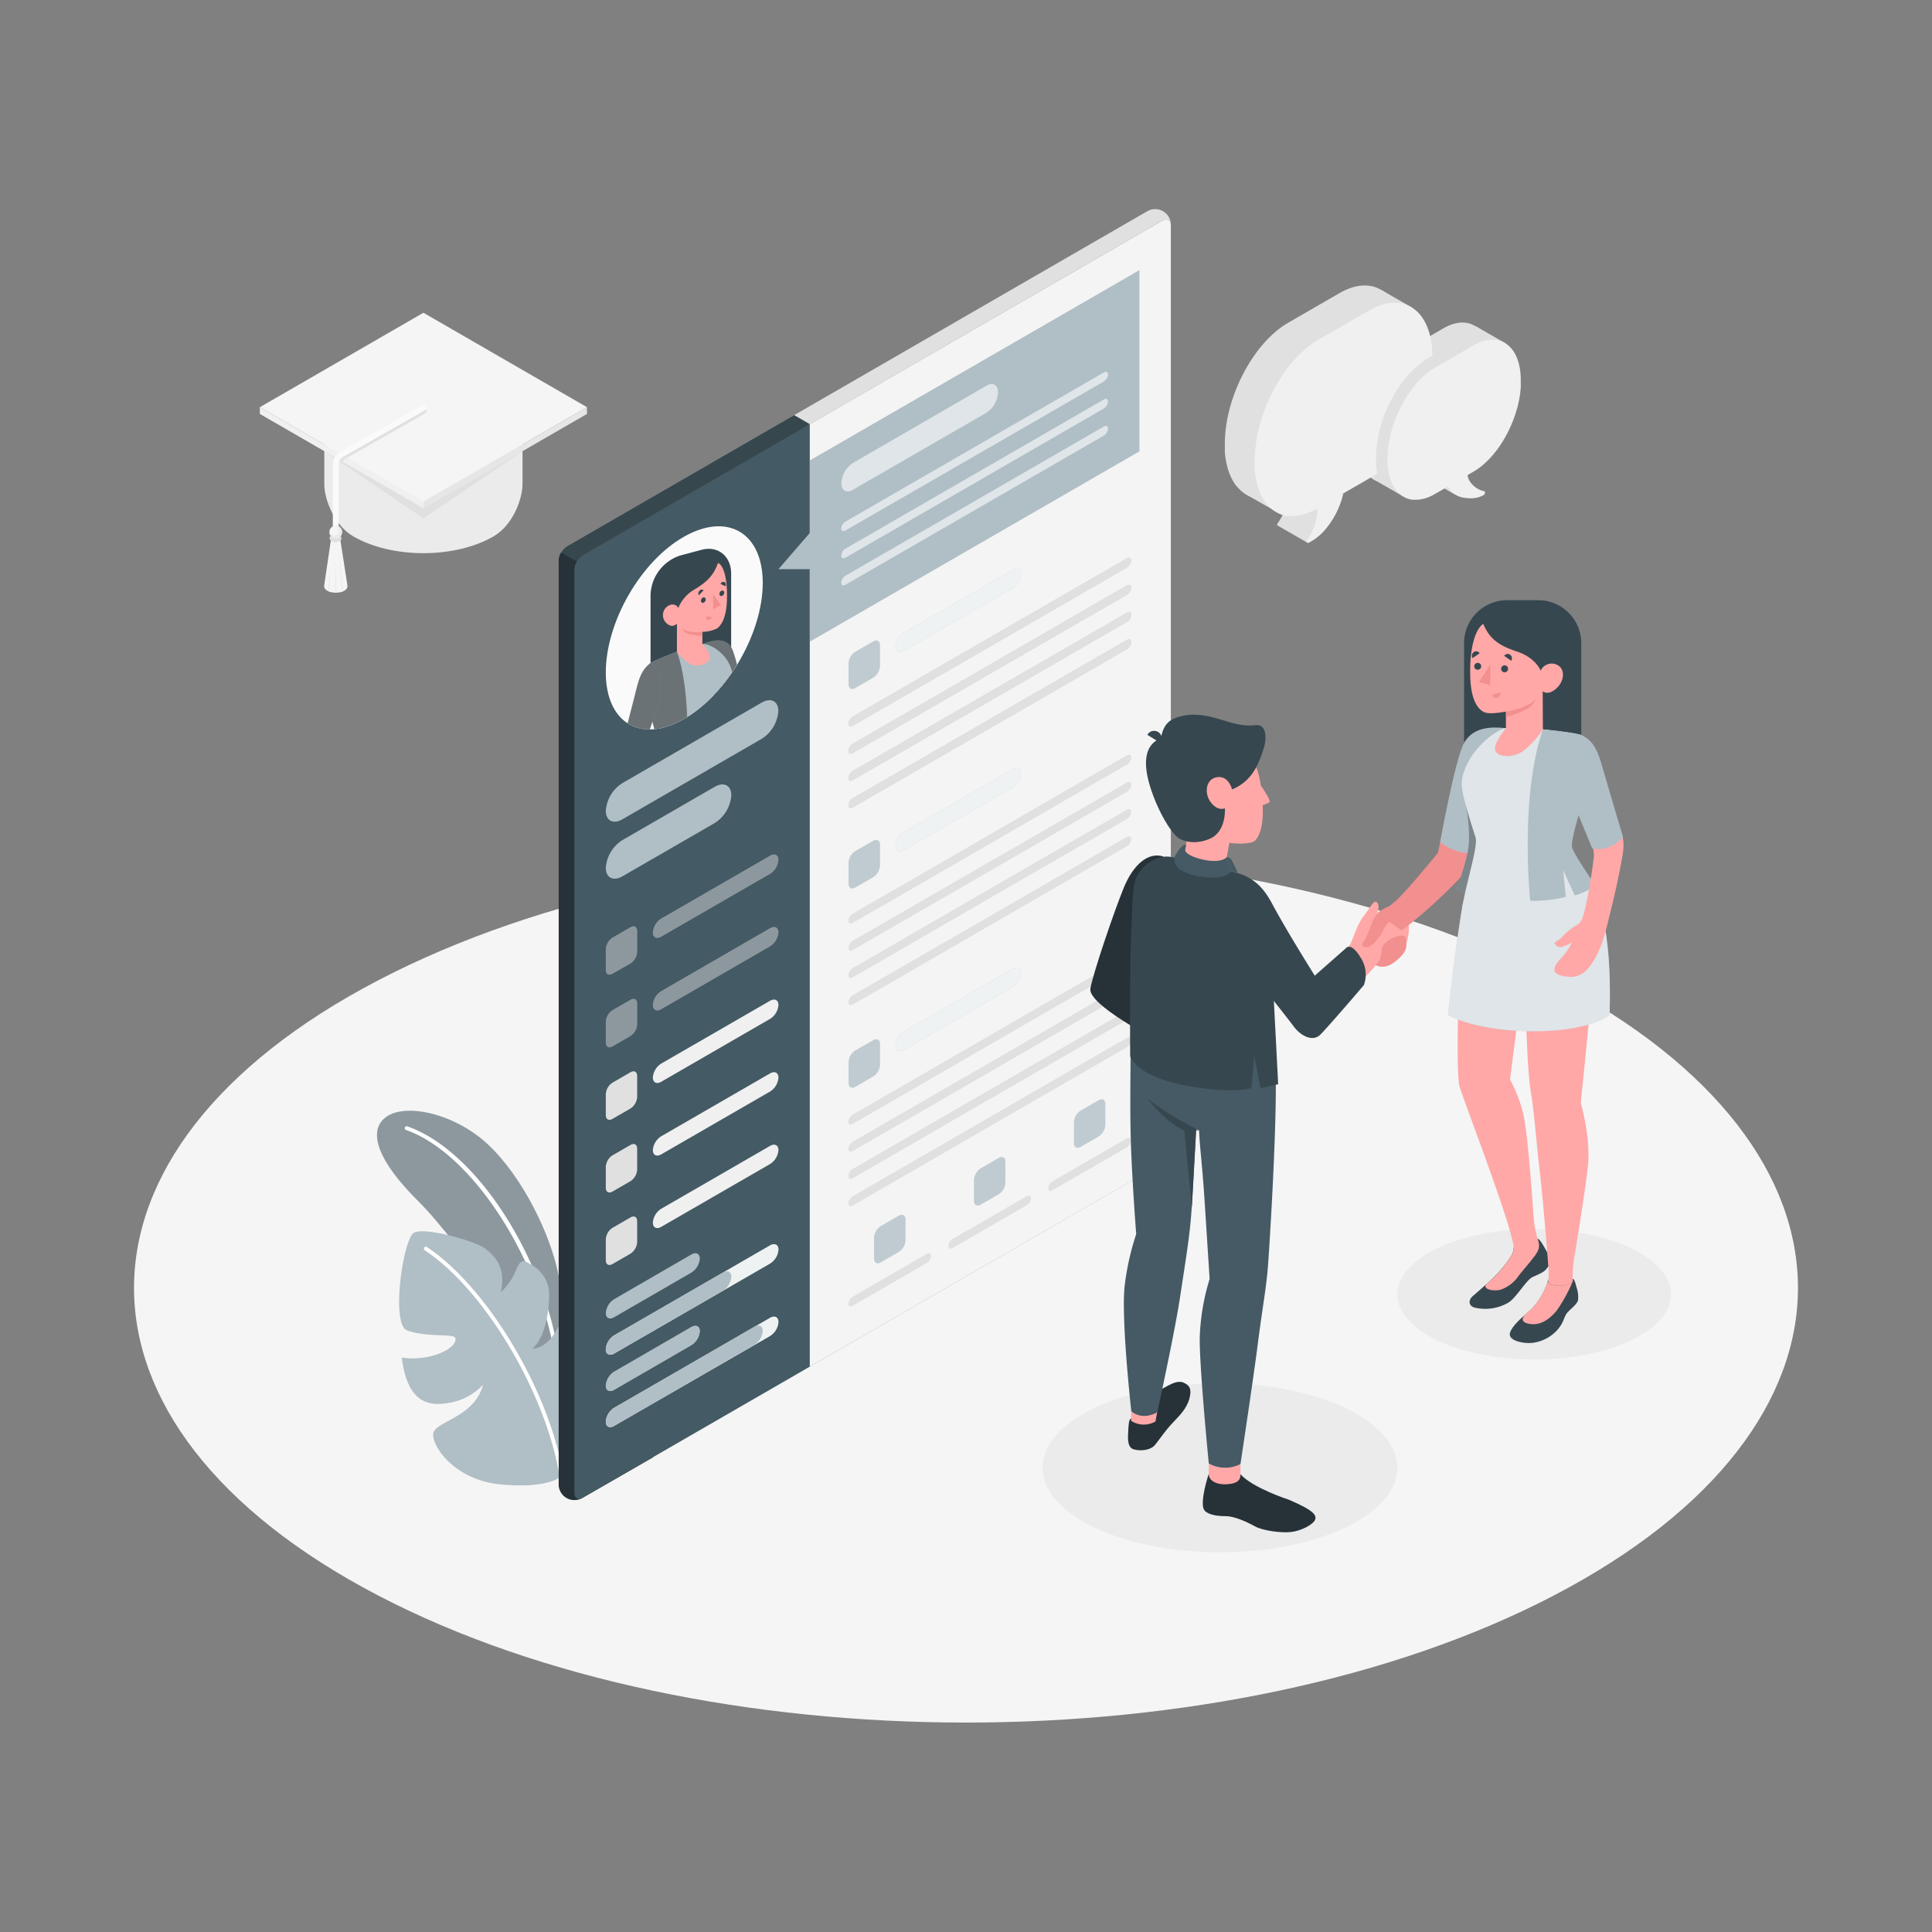 <svg xmlns="http://www.w3.org/2000/svg" xmlns:xlink="http://www.w3.org/1999/xlink" viewBox="0 0 500 500"><rect x="0" y="0" width="500" height="500" fill="#808080" stroke="none"/><defs><clipPath id="freepik--clip-path--inject-70"><path d="M177.09,138.86c-11.22,6.32-20.31,22.07-20.31,35.17s9.09,18.48,20.31,12,20.31-22.22,20.31-35.18S188.3,132.53,177.09,138.86Z" style="fill:none"></path></clipPath></defs><g id="freepik--Floor--inject-70"><path d="M97.75,412.85c84.08,43.93,220.42,43.93,304.5,0s84.09-115.15,0-159.08-220.42-43.93-304.5,0S13.66,368.92,97.75,412.85Z" style="fill:#f5f5f5"></path></g><g id="freepik--Shadow--inject-70"><ellipse cx="315.71" cy="379.86" rx="45.91" ry="21.88" style="fill:#ebebeb"></ellipse><ellipse cx="397.04" cy="334.96" rx="35.42" ry="16.88" style="fill:#ebebeb"></ellipse></g><g id="freepik--Plants--inject-70"><path d="M144.59,330.23c-2-10.56-9.32-25.61-18.25-34-8.59-8.06-21.34-10.87-26.42-7.15s-1.75,11.76,8.11,21.56c11.13,11.05,32.5,41.71,36.56,59.08Z" style="fill:#B0BEC5"></path><g style="opacity:0.2"><path d="M144.59,330.23c-2-10.56-9.32-25.61-18.25-34-8.59-8.06-21.34-10.87-26.42-7.15s-1.75,11.76,8.11,21.56c11.13,11.05,32.5,41.71,36.56,59.08Z"></path></g><path d="M144.59,355.64a.51.51,0,0,1-.5-.46c-2.52-26.6-21.12-56.5-39-62.73a.51.51,0,0,1-.31-.64.51.51,0,0,1,.64-.31c18.54,6.45,37.09,36.17,39.69,63.59a.51.51,0,0,1-.45.55Z" style="fill:#fff"></path><path d="M144.59,382.49s-3.46,2.76-15,1.68-17.49-9.33-17.49-12.87,10.61-4.15,12.91-12.93a15.34,15.34,0,0,1-8.84,4.69c-6,1.13-10.82-.79-12.19-11.72a19.6,19.6,0,0,0,8.82-.73c4.75-1.53,5.88-4.14,4.64-4.7s-7.86,0-12.1-1.61-1-23.69,1.78-25.26,15.93,2.13,18.49,4.11c2.28,1.76,5.48,4.81,4,11.26a16.17,16.17,0,0,0,4-5.88c1.24-3,2.14-2.3,4-1.15a9,9,0,0,1,4.39,6c.45,2.8-.28,12.46-4.22,15.6,0,0,3.78.48,6.87-5.9,0,0,6,2.42,7.36,6.34S154.85,372.53,144.59,382.49Z" style="fill:#B0BEC5"></path><path d="M145.61,384.67a.51.51,0,0,1-.5-.44c-2.64-21.61-19.07-50-35.18-60.66a.5.5,0,0,1,.56-.84c16.31,10.85,33,39.53,35.61,61.38a.5.5,0,0,1-.43.56Z" style="fill:#fff"></path></g><g id="freepik--Device--inject-70"><path d="M146.62,387.69a4.65,4.65,0,0,1-2-3.67V145.11a4.78,4.78,0,0,1,2.17-3.75l150-86.62a4.07,4.07,0,0,1,6.23,3.6L150.82,387.61A4.64,4.64,0,0,1,146.62,387.69Z" style="fill:#e0e0e0"></path><path d="M148.65,149.65l60.93-39.87-4.06-2.35-58.76,33.93a4.78,4.78,0,0,0-2.17,3.75v2.19Z" style="fill:#37474f"></path><path d="M148.65,149.65l60.93-39.87-4.06-2.35-58.76,33.93a4.78,4.78,0,0,0-2.17,3.75v2.19Z" style="fill:#37474f;opacity:0.2"></path><path d="M169,156.68,145.22,143a4.43,4.43,0,0,0-.63,2.13V384a4.07,4.07,0,0,0,6.23,3.59L169,377.14Z" style="fill:#263238"></path><path d="M169,156.68,145.22,143a4.43,4.43,0,0,0-.63,2.13V384a4.07,4.07,0,0,0,6.23,3.59L169,377.14Z" style="fill:#263238;opacity:0.4"></path><path d="M150.82,387.61l150-86.62a4.78,4.78,0,0,0,2.17-3.75V58.34c0-1.38-1-1.94-2.17-1.25l-150,86.62a4.78,4.78,0,0,0-2.17,3.75v238.9C148.65,387.74,149.62,388.3,150.82,387.61Z" style="fill:#455a64"></path><path d="M150.82,387.61l150-86.62a4.78,4.78,0,0,0,2.17-3.75V58.34c0-1.38-1-1.94-2.17-1.25l-150,86.62a4.78,4.78,0,0,0-2.17,3.75v238.9C148.65,387.74,149.62,388.3,150.82,387.61Z" style="fill:#455a64;opacity:0.1"></path><path d="M161.11,202.64l36-20.8c2.39-1.38,4.33-.4,4.33,2.19a9.29,9.29,0,0,1-4.33,7.19l-36,20.8c-2.4,1.38-4.33.4-4.33-2.19A9.26,9.26,0,0,1,161.11,202.64Z" style="fill:#B0BEC5"></path><path d="M161.11,217.4l23.83-13.76c2.39-1.38,4.33-.4,4.33,2.19a9.29,9.29,0,0,1-4.33,7.19l-23.83,13.76c-2.4,1.38-4.33.4-4.33-2.19A9.26,9.26,0,0,1,161.11,217.4Z" style="fill:#B0BEC5"></path><path d="M158.51,242.66l4.66-2.69c1-.55,1.73-.1,1.73,1v5.38a3.83,3.83,0,0,1-1.73,3L158.51,252c-1,.56-1.73.11-1.73-1v-5.38A3.84,3.84,0,0,1,158.51,242.66Z" style="fill:#B0BEC5"></path><path d="M158.51,242.66l4.66-2.69c1-.55,1.73-.1,1.73,1v5.38a3.83,3.83,0,0,1-1.73,3L158.51,252c-1,.56-1.73.11-1.73-1v-5.38A3.84,3.84,0,0,1,158.51,242.66Z" style="opacity:0.2"></path><path d="M158.51,261.43l4.66-2.69c1-.56,1.73-.11,1.73,1v5.38a3.86,3.86,0,0,1-1.73,3l-4.66,2.69c-1,.55-1.73.1-1.73-1v-5.38A3.81,3.81,0,0,1,158.51,261.43Z" style="fill:#B0BEC5"></path><g style="opacity:0.2"><path d="M158.51,261.43l4.66-2.69c1-.56,1.73-.11,1.73,1v5.38a3.86,3.86,0,0,1-1.73,3l-4.66,2.69c-1,.55-1.73.1-1.73-1v-5.38A3.81,3.81,0,0,1,158.51,261.43Z"></path></g><path d="M171.13,256.49l28.16-16.27c1.2-.69,2.17-.2,2.17,1.1a4.64,4.64,0,0,1-2.17,3.59l-28.16,16.27c-1.2.69-2.17.2-2.17-1.1A4.64,4.64,0,0,1,171.13,256.49Z" style="fill:#B0BEC5"></path><path d="M171.13,256.49l28.16-16.27c1.2-.69,2.17-.2,2.17,1.1a4.64,4.64,0,0,1-2.17,3.59l-28.16,16.27c-1.2.69-2.17.2-2.17-1.1A4.64,4.64,0,0,1,171.13,256.49Z" style="opacity:0.2"></path><path d="M158.51,280.19l4.66-2.69c1-.56,1.73-.11,1.73,1v5.38a3.85,3.85,0,0,1-1.73,3l-4.66,2.69c-1,.55-1.73.1-1.73-1v-5.38A3.81,3.81,0,0,1,158.51,280.19Z" style="fill:#e0e0e0"></path><path d="M171.13,275.25,199.29,259c1.2-.69,2.17-.2,2.17,1.1a4.62,4.62,0,0,1-2.17,3.59l-28.16,16.27c-1.2.69-2.17.2-2.17-1.1A4.64,4.64,0,0,1,171.13,275.25Z" style="fill:#f0f0f0"></path><path d="M158.51,299l4.66-2.69c1-.56,1.73-.11,1.73,1v5.38a3.85,3.85,0,0,1-1.73,3l-4.66,2.69c-1,.55-1.73.1-1.73-1V302A3.81,3.81,0,0,1,158.51,299Z" style="fill:#e0e0e0"></path><path d="M171.13,294.06l28.16-16.26c1.2-.7,2.17-.2,2.17,1.09a4.64,4.64,0,0,1-2.17,3.6l-28.16,16.26c-1.2.69-2.17.2-2.17-1.1A4.64,4.64,0,0,1,171.13,294.06Z" style="fill:#f0f0f0"></path><path d="M158.51,317.76l4.66-2.69c1-.56,1.73-.11,1.73,1v5.38a3.85,3.85,0,0,1-1.73,3l-4.66,2.69c-1,.55-1.73.1-1.73-1v-5.38A3.81,3.81,0,0,1,158.51,317.76Z" style="fill:#e0e0e0"></path><path d="M171.13,312.82l28.16-16.26c1.2-.7,2.17-.2,2.17,1.09a4.64,4.64,0,0,1-2.17,3.6l-28.16,16.26c-1.2.69-2.17.2-2.17-1.1A4.64,4.64,0,0,1,171.13,312.82Z" style="fill:#f0f0f0"></path><path d="M158.94,336.22l20-11.57c1.2-.69,2.17-.2,2.17,1.1a4.64,4.64,0,0,1-2.17,3.59l-20,11.57c-1.19.69-2.16.2-2.16-1.09A4.65,4.65,0,0,1,158.94,336.22Z" style="fill:#B0BEC5"></path><path d="M158.94,345.6l40.35-23.29c1.2-.69,2.17-.2,2.17,1.09a4.64,4.64,0,0,1-2.17,3.6l-40.35,23.29c-1.19.69-2.16.2-2.16-1.09A4.65,4.65,0,0,1,158.94,345.6Z" style="fill:#B0BEC5"></path><path d="M158.94,345.6l40.35-23.29c1.2-.69,2.17-.2,2.17,1.09a4.64,4.64,0,0,1-2.17,3.6l-40.35,23.29c-1.19.69-2.16.2-2.16-1.09A4.65,4.65,0,0,1,158.94,345.6Z" style="fill:#fff;opacity:0.8"></path><path d="M158.94,345.6l28.17-16.26c1.19-.69,2.16-.2,2.16,1.1a4.65,4.65,0,0,1-2.16,3.59l-28.17,16.26c-1.19.69-2.16.2-2.16-1.09A4.65,4.65,0,0,1,158.94,345.6Z" style="fill:#B0BEC5"></path><path d="M158.94,355l20-11.57c1.2-.69,2.17-.2,2.17,1.1a4.64,4.64,0,0,1-2.17,3.59l-20,11.57c-1.19.69-2.16.2-2.16-1.09A4.65,4.65,0,0,1,158.94,355Z" style="fill:#B0BEC5"></path><path d="M171.13,237.72l28.16-16.26c1.2-.69,2.17-.2,2.17,1.1a4.64,4.64,0,0,1-2.17,3.59l-28.16,16.26c-1.2.69-2.17.2-2.17-1.09A4.64,4.64,0,0,1,171.13,237.72Z" style="fill:#B0BEC5"></path><path d="M171.13,237.72l28.16-16.26c1.2-.69,2.17-.2,2.17,1.1a4.64,4.64,0,0,1-2.17,3.59l-28.16,16.26c-1.2.69-2.17.2-2.17-1.09A4.64,4.64,0,0,1,171.13,237.72Z" style="opacity:0.2"></path><path d="M158.94,355l20-11.57c1.2-.69,2.17-.2,2.17,1.1a4.64,4.64,0,0,1-2.17,3.59l-20,11.57c-1.19.69-2.16.2-2.16-1.09A4.65,4.65,0,0,1,158.94,355Z" style="fill:#B0BEC5"></path><path d="M158.94,364.35l40.35-23.29c1.2-.69,2.17-.2,2.17,1.09a4.64,4.64,0,0,1-2.17,3.6L158.94,369c-1.19.7-2.16.2-2.16-1.09A4.65,4.65,0,0,1,158.94,364.35Z" style="fill:#B0BEC5"></path><path d="M158.94,364.35l40.35-23.29c1.2-.69,2.17-.2,2.17,1.09a4.64,4.64,0,0,1-2.17,3.6L158.94,369c-1.19.7-2.16.2-2.16-1.09A4.65,4.65,0,0,1,158.94,364.35Z" style="fill:#fff;opacity:0.8"></path><path d="M158.94,364.35l36.29-21c1.2-.69,2.17-.2,2.17,1.1a4.64,4.64,0,0,1-2.17,3.59l-36.29,21c-1.19.7-2.16.2-2.16-1.09A4.65,4.65,0,0,1,158.94,364.35Z" style="fill:#B0BEC5"></path><path d="M300.84,57.09l-91.26,52.69v243.9L300.84,301a4.78,4.78,0,0,0,2.17-3.75V58.34C303,57,302,56.4,300.84,57.09Z" style="fill:#ebebeb"></path><path d="M300.84,57.09l-91.26,52.69v243.9L300.84,301a4.78,4.78,0,0,0,2.17-3.75V58.34C303,57,302,56.4,300.84,57.09Z" style="fill:#fafafa;opacity:0.6"></path><polygon points="209.58 119.16 209.58 137.92 201.46 147.3 209.58 147.3 209.58 166.06 294.88 116.81 294.88 69.91 209.58 119.16" style="fill:#B0BEC5"></polygon><g style="opacity:0.6"><path d="M220.74,119.81l34.56-20c1.67-1,3-.18,3,1.75v0a6.72,6.72,0,0,1-3,5.25l-34.56,19.95c-1.68,1-3,.18-3-1.75v0A6.69,6.69,0,0,1,220.74,119.81Z" style="fill:#fff"></path></g><path d="M218.79,135l66.89-38.62c.6-.34,1.08-.1,1.08.55a2.32,2.32,0,0,1-1.08,1.8L218.79,137.3c-.6.34-1.08.1-1.08-.55A2.32,2.32,0,0,1,218.79,135Z" style="fill:#B0BEC5"></path><path d="M218.79,135l66.89-38.62c.6-.34,1.08-.1,1.08.55a2.32,2.32,0,0,1-1.08,1.8L218.79,137.3c-.6.34-1.08.1-1.08-.55A2.32,2.32,0,0,1,218.79,135Z" style="fill:#B0BEC5"></path><path d="M218.79,135l66.89-38.62c.6-.34,1.08-.1,1.08.55a2.32,2.32,0,0,1-1.08,1.8L218.79,137.3c-.6.34-1.08.1-1.08-.55A2.32,2.32,0,0,1,218.79,135Z" style="fill:#fff;opacity:0.6"></path><path d="M218.79,142l66.89-38.62c.6-.35,1.08-.1,1.08.55a2.3,2.3,0,0,1-1.08,1.79l-66.89,38.62c-.6.35-1.08.1-1.08-.55A2.3,2.3,0,0,1,218.79,142Z" style="fill:#B0BEC5"></path><path d="M218.79,142l66.89-38.62c.6-.35,1.08-.1,1.08.55a2.3,2.3,0,0,1-1.08,1.79l-66.89,38.62c-.6.35-1.08.1-1.08-.55A2.3,2.3,0,0,1,218.79,142Z" style="fill:#fff;opacity:0.6"></path><path d="M218.79,149l66.89-38.62c.6-.34,1.08-.1,1.08.55a2.32,2.32,0,0,1-1.08,1.8l-66.89,38.62c-.6.34-1.08.1-1.08-.55A2.32,2.32,0,0,1,218.79,149Z" style="fill:#fff;opacity:0.6"></path><path d="M221.31,168.7,226,166c1-.56,1.73-.11,1.73,1v5.38a3.84,3.84,0,0,1-1.73,3l-4.66,2.69c-1,.55-1.73.1-1.73-1V171.7A3.81,3.81,0,0,1,221.31,168.7Z" style="fill:#B0BEC5"></path><path d="M221.31,168.7,226,166c1-.56,1.73-.11,1.73,1v5.38a3.84,3.84,0,0,1-1.73,3l-4.66,2.69c-1,.55-1.73.1-1.73-1V171.7A3.81,3.81,0,0,1,221.31,168.7Z" style="fill:#fff;opacity:0.2"></path><path d="M233.93,163.76l28.16-16.27c1.2-.69,2.17-.2,2.17,1.1a4.64,4.64,0,0,1-2.17,3.59l-28.16,16.27c-1.2.69-2.17.2-2.17-1.1A4.64,4.64,0,0,1,233.93,163.76Z" style="fill:#B0BEC5"></path><path d="M233.93,163.76l28.16-16.27c1.2-.69,2.17-.2,2.17,1.1a4.64,4.64,0,0,1-2.17,3.59l-28.16,16.27c-1.2.69-2.17.2-2.17-1.1A4.64,4.64,0,0,1,233.93,163.76Z" style="fill:#fff;opacity:0.8"></path><path d="M220.66,185.5l71-41c.6-.35,1.08-.1,1.08.54a2.31,2.31,0,0,1-1.08,1.8l-71,41c-.6.35-1.08.1-1.08-.55A2.3,2.3,0,0,1,220.66,185.5Z" style="fill:#B0BEC5"></path><path d="M220.66,192.53l71-41c.6-.34,1.08-.1,1.08.55a2.32,2.32,0,0,1-1.08,1.8l-71,41c-.6.34-1.08.1-1.08-.55A2.32,2.32,0,0,1,220.66,192.53Z" style="fill:#B0BEC5"></path><path d="M220.66,199.57l71-41c.6-.35,1.08-.1,1.08.54a2.31,2.31,0,0,1-1.08,1.8l-71,41c-.6.35-1.08.1-1.08-.54A2.31,2.31,0,0,1,220.66,199.57Z" style="fill:#B0BEC5"></path><path d="M220.66,206.62l71-41c.6-.34,1.08-.1,1.08.55a2.32,2.32,0,0,1-1.08,1.8l-71,41c-.6.34-1.08.1-1.08-.55A2.32,2.32,0,0,1,220.66,206.62Z" style="fill:#B0BEC5"></path><path d="M220.66,185.5l71-41c.6-.35,1.08-.1,1.08.54a2.31,2.31,0,0,1-1.08,1.8l-71,41c-.6.35-1.08.1-1.08-.55A2.3,2.3,0,0,1,220.66,185.5Z" style="fill:#e0e0e0"></path><path d="M220.66,192.53l71-41c.6-.34,1.08-.1,1.08.55a2.32,2.32,0,0,1-1.08,1.8l-71,41c-.6.34-1.08.1-1.08-.55A2.32,2.32,0,0,1,220.66,192.53Z" style="fill:#e0e0e0"></path><path d="M220.66,199.57l71-41c.6-.35,1.08-.1,1.08.54a2.31,2.31,0,0,1-1.08,1.8l-71,41c-.6.35-1.08.1-1.08-.54A2.31,2.31,0,0,1,220.66,199.57Z" style="fill:#e0e0e0"></path><path d="M220.66,206.62l71-41c.6-.34,1.08-.1,1.08.55a2.32,2.32,0,0,1-1.08,1.8l-71,41c-.6.34-1.08.1-1.08-.55A2.32,2.32,0,0,1,220.66,206.62Z" style="fill:#e0e0e0"></path><path d="M220.66,185.5l71-41c.6-.35,1.08-.1,1.08.54a2.31,2.31,0,0,1-1.08,1.8l-71,41c-.6.35-1.08.1-1.08-.55A2.3,2.3,0,0,1,220.66,185.5Z" style="fill:#e0e0e0;opacity:0.8"></path><path d="M220.66,192.53l71-41c.6-.34,1.08-.1,1.08.55a2.32,2.32,0,0,1-1.08,1.8l-71,41c-.6.34-1.08.1-1.08-.55A2.32,2.32,0,0,1,220.66,192.53Z" style="fill:#e0e0e0;opacity:0.8"></path><path d="M220.66,199.57l71-41c.6-.35,1.08-.1,1.08.54a2.31,2.31,0,0,1-1.08,1.8l-71,41c-.6.35-1.08.1-1.08-.54A2.31,2.31,0,0,1,220.66,199.57Z" style="fill:#e0e0e0;opacity:0.8"></path><path d="M220.66,206.62l71-41c.6-.34,1.08-.1,1.08.55a2.32,2.32,0,0,1-1.08,1.8l-71,41c-.6.34-1.08.1-1.08-.55A2.32,2.32,0,0,1,220.66,206.62Z" style="fill:#e0e0e0;opacity:0.8"></path><path d="M220.66,236.5l71-41c.6-.35,1.08-.1,1.08.54a2.31,2.31,0,0,1-1.08,1.8l-71,41c-.6.35-1.08.1-1.08-.55A2.3,2.3,0,0,1,220.66,236.5Z" style="fill:#e0e0e0"></path><path d="M220.66,243.53l71-41c.6-.34,1.08-.1,1.08.55a2.32,2.32,0,0,1-1.08,1.8l-71,41c-.6.34-1.08.1-1.08-.55A2.32,2.32,0,0,1,220.66,243.53Z" style="fill:#e0e0e0"></path><path d="M220.66,250.57l71-41c.6-.35,1.08-.1,1.08.54a2.31,2.31,0,0,1-1.08,1.8l-71,41c-.6.35-1.08.1-1.08-.54A2.31,2.31,0,0,1,220.66,250.57Z" style="fill:#e0e0e0"></path><path d="M220.66,257.62l71-41c.6-.34,1.08-.1,1.08.55a2.32,2.32,0,0,1-1.08,1.8l-71,41c-.6.34-1.08.1-1.08-.55A2.32,2.32,0,0,1,220.66,257.62Z" style="fill:#e0e0e0"></path><path d="M220.66,236.5l71-41c.6-.35,1.08-.1,1.08.54a2.31,2.31,0,0,1-1.08,1.8l-71,41c-.6.35-1.08.1-1.08-.55A2.3,2.3,0,0,1,220.66,236.5Z" style="fill:#e0e0e0;opacity:0.8"></path><path d="M220.66,243.53l71-41c.6-.34,1.08-.1,1.08.55a2.32,2.32,0,0,1-1.08,1.8l-71,41c-.6.34-1.08.1-1.08-.55A2.32,2.32,0,0,1,220.66,243.53Z" style="fill:#e0e0e0;opacity:0.8"></path><path d="M220.66,250.57l71-41c.6-.35,1.08-.1,1.08.54a2.31,2.31,0,0,1-1.08,1.8l-71,41c-.6.35-1.08.1-1.08-.54A2.31,2.31,0,0,1,220.66,250.57Z" style="fill:#e0e0e0;opacity:0.8"></path><path d="M220.66,257.62l71-41c.6-.34,1.08-.1,1.08.55a2.32,2.32,0,0,1-1.08,1.8l-71,41c-.6.34-1.08.1-1.08-.55A2.32,2.32,0,0,1,220.66,257.62Z" style="fill:#e0e0e0;opacity:0.8"></path><path d="M220.66,288.5l71-41c.6-.35,1.08-.1,1.08.54a2.31,2.31,0,0,1-1.08,1.8l-71,41c-.6.35-1.08.1-1.08-.55A2.3,2.3,0,0,1,220.66,288.5Z" style="fill:#e0e0e0"></path><path d="M220.66,295.53l71-41c.6-.34,1.08-.1,1.08.55a2.32,2.32,0,0,1-1.08,1.8l-71,41c-.6.34-1.08.1-1.08-.55A2.32,2.32,0,0,1,220.66,295.53Z" style="fill:#e0e0e0"></path><path d="M220.66,302.57l71-41c.6-.35,1.08-.1,1.08.54a2.31,2.31,0,0,1-1.08,1.8l-71,41c-.6.35-1.08.1-1.08-.54A2.31,2.31,0,0,1,220.66,302.57Z" style="fill:#e0e0e0"></path><path d="M220.66,309.62l71-41c.6-.34,1.08-.1,1.08.55a2.32,2.32,0,0,1-1.08,1.8l-71,41c-.6.34-1.08.1-1.08-.55A2.32,2.32,0,0,1,220.66,309.62Z" style="fill:#e0e0e0"></path><path d="M220.66,288.5l71-41c.6-.35,1.08-.1,1.08.54a2.31,2.31,0,0,1-1.08,1.8l-71,41c-.6.35-1.08.1-1.08-.55A2.3,2.3,0,0,1,220.66,288.5Z" style="fill:#e0e0e0;opacity:0.8"></path><path d="M220.66,295.53l71-41c.6-.34,1.08-.1,1.08.55a2.32,2.32,0,0,1-1.08,1.8l-71,41c-.6.34-1.08.1-1.08-.55A2.32,2.32,0,0,1,220.66,295.53Z" style="fill:#e0e0e0;opacity:0.8"></path><path d="M220.66,302.57l71-41c.6-.35,1.08-.1,1.08.54a2.31,2.31,0,0,1-1.08,1.8l-71,41c-.6.35-1.08.1-1.08-.54A2.31,2.31,0,0,1,220.66,302.57Z" style="fill:#e0e0e0;opacity:0.8"></path><path d="M220.66,309.62l71-41c.6-.34,1.08-.1,1.08.55a2.32,2.32,0,0,1-1.08,1.8l-71,41c-.6.34-1.08.1-1.08-.55A2.32,2.32,0,0,1,220.66,309.62Z" style="fill:#e0e0e0;opacity:0.8"></path><path d="M221.31,220.29,226,217.6c1-.55,1.73-.1,1.73,1V224a3.81,3.81,0,0,1-1.73,3l-4.66,2.69c-1,.55-1.73.11-1.73-1v-5.38A3.82,3.82,0,0,1,221.31,220.29Z" style="fill:#B0BEC5"></path><path d="M221.31,220.29,226,217.6c1-.55,1.73-.1,1.73,1V224a3.81,3.81,0,0,1-1.73,3l-4.66,2.69c-1,.55-1.73.11-1.73-1v-5.38A3.82,3.82,0,0,1,221.31,220.29Z" style="fill:#fff;opacity:0.2"></path><path d="M233.93,215.35l28.16-16.26c1.2-.69,2.17-.2,2.17,1.09a4.64,4.64,0,0,1-2.17,3.6L233.93,220c-1.2.69-2.17.2-2.17-1.09A4.64,4.64,0,0,1,233.93,215.35Z" style="fill:#B0BEC5"></path><path d="M233.93,215.35l28.16-16.26c1.2-.69,2.17-.2,2.17,1.09a4.64,4.64,0,0,1-2.17,3.6L233.93,220c-1.2.69-2.17.2-2.17-1.09A4.64,4.64,0,0,1,233.93,215.35Z" style="fill:#fff;opacity:0.8"></path><path d="M221.31,271.89,226,269.2c1-.56,1.73-.11,1.73,1v5.38a3.82,3.82,0,0,1-1.73,3l-4.66,2.69c-1,.55-1.73.1-1.73-1v-5.38A3.81,3.81,0,0,1,221.31,271.89Z" style="fill:#B0BEC5"></path><path d="M221.31,271.89,226,269.2c1-.56,1.73-.11,1.73,1v5.38a3.82,3.82,0,0,1-1.73,3l-4.66,2.69c-1,.55-1.73.1-1.73-1v-5.38A3.81,3.81,0,0,1,221.31,271.89Z" style="fill:#fff;opacity:0.2"></path><path d="M233.93,267l28.16-16.27c1.2-.69,2.17-.2,2.17,1.1a4.65,4.65,0,0,1-2.17,3.6l-28.16,16.26c-1.2.69-2.17.2-2.17-1.1A4.64,4.64,0,0,1,233.93,267Z" style="fill:#B0BEC5"></path><path d="M233.93,267l28.16-16.27c1.2-.69,2.17-.2,2.17,1.1a4.65,4.65,0,0,1-2.17,3.6l-28.16,16.26c-1.2.69-2.17.2-2.17-1.1A4.64,4.64,0,0,1,233.93,267Z" style="fill:#fff;opacity:0.8"></path><path d="M227.94,317.31l4.66-2.69c1-.55,1.74-.1,1.74,1V321a3.82,3.82,0,0,1-1.74,3l-4.66,2.69c-.95.56-1.73.11-1.73-1v-5.38A3.86,3.86,0,0,1,227.94,317.31Z" style="fill:#B0BEC5"></path><path d="M220.66,335.59l19.23-11.1c.6-.34,1.08-.1,1.08.55a2.32,2.32,0,0,1-1.08,1.8l-19.23,11.1c-.6.34-1.08.1-1.08-.55A2.32,2.32,0,0,1,220.66,335.59Z" style="fill:#e0e0e0"></path><path d="M253.81,302.37l4.66-2.69c.95-.55,1.73-.1,1.73,1v5.38a3.83,3.83,0,0,1-1.73,3l-4.66,2.69c-1,.55-1.74.11-1.74-1v-5.38A3.83,3.83,0,0,1,253.81,302.37Z" style="fill:#B0BEC5"></path><path d="M246.52,320.65l19.23-11.1c.6-.35,1.08-.1,1.08.55a2.3,2.3,0,0,1-1.08,1.79L246.52,323c-.6.35-1.08.1-1.08-.54A2.31,2.31,0,0,1,246.52,320.65Z" style="fill:#e0e0e0"></path><path d="M279.67,287.43l4.66-2.69c.95-.56,1.73-.11,1.73,1v5.38a3.85,3.85,0,0,1-1.73,3l-4.66,2.69c-1,.55-1.73.1-1.73-1v-5.38A3.81,3.81,0,0,1,279.67,287.43Z" style="fill:#B0BEC5"></path><path d="M227.94,317.31l4.66-2.69c1-.55,1.74-.1,1.74,1V321a3.82,3.82,0,0,1-1.74,3l-4.66,2.69c-.95.56-1.73.11-1.73-1v-5.38A3.86,3.86,0,0,1,227.94,317.31Z" style="fill:#fff;opacity:0.2"></path><path d="M253.81,302.37l4.66-2.69c.95-.55,1.73-.1,1.73,1v5.38a3.83,3.83,0,0,1-1.73,3l-4.66,2.69c-1,.55-1.74.11-1.74-1v-5.38A3.83,3.83,0,0,1,253.81,302.37Z" style="fill:#fff;opacity:0.2"></path><path d="M279.67,287.43l4.66-2.69c.95-.56,1.73-.11,1.73,1v5.38a3.85,3.85,0,0,1-1.73,3l-4.66,2.69c-1,.55-1.73.1-1.73-1v-5.38A3.81,3.81,0,0,1,279.67,287.43Z" style="fill:#fff;opacity:0.2"></path><path d="M272.38,305.71l19.23-11.1c.6-.35,1.08-.1,1.08.54a2.31,2.31,0,0,1-1.08,1.8l-19.23,11.1c-.59.35-1.08.1-1.08-.55A2.33,2.33,0,0,1,272.38,305.71Z" style="fill:#e0e0e0"></path><g style="clip-path:url(#freepik--clip-path--inject-70)"><path d="M177.09,138.86c-11.22,6.32-20.31,22.07-20.31,35.17s9.09,18.48,20.31,12,20.31-22.22,20.31-35.18S188.3,132.53,177.09,138.86Z" style="fill:#fafafa"></path><path d="M177.09,138.86c-11.22,6.32-20.31,22.07-20.31,35.17s9.09,18.48,20.31,12,20.31-22.22,20.31-35.18S188.3,132.53,177.09,138.86Z" style="fill:none"></path><path d="M177.09,138.86c-11.22,6.32-20.31,22.07-20.31,35.17s9.09,18.48,20.31,12,20.31-22.22,20.31-35.18S188.3,132.53,177.09,138.86Z" style="fill:none"></path><path d="M186.93,179.23l-16.26,4.36a1.77,1.77,0,0,1-2.31-1.86V154.05A11.1,11.1,0,0,1,176,143.78l5.56-1.49c4.23-1.13,7.66,1.63,7.66,6.16v27.69A3.35,3.35,0,0,1,186.93,179.23Z" style="fill:#37474f"></path><path d="M187.71,186.39,186,178.84s0-10.19-1.45-11.13-1.87-1.12-1.87-1.12c1.86-.64,5.78-1.12,7,2.46,1.17,3.38,2.92,11.71,3.75,15.81Z" style="fill:#f28f8f"></path><path d="M187.57,186.43l-5.8-19.75c2.57-1,5.87-1.83,7.47.82,1.44,2.38,3.74,14.85,4.19,17.36Z" style="fill:#B0BEC5"></path><g style="opacity:0.4"><path d="M187.57,186.43l-5.8-19.75c2.57-1,5.87-1.83,7.47.82,1.44,2.38,3.74,14.85,4.19,17.36Z"></path></g><path d="M188.35,186.22l-5.7,1.53a13,13,0,0,1,1.59-4.65,9.28,9.28,0,0,1,4.68-3.51A33.32,33.32,0,0,0,188.35,186.22Z" style="fill:#B0BEC5"></path><path d="M188.35,186.22l-5.7,1.53a13,13,0,0,1,1.59-4.65,9.28,9.28,0,0,1,4.68-3.51A33.32,33.32,0,0,0,188.35,186.22Z" style="fill:#B0BEC5"></path><g style="opacity:0.7"><path d="M188.35,186.22l-5.7,1.53a13,13,0,0,1,1.59-4.65,9.28,9.28,0,0,1,4.68-3.51A33.32,33.32,0,0,0,188.35,186.22Z"></path></g><path d="M187.13,186.55l-16,4.27-1.76-5.45s4.67-10.93-1.1-13.74c.73-.55,6.88-2.95,6.88-2.95l6.61-2c1.26-.34,6.35,1.92,7.64,6.93.46,1.77.3,3.36-2.29,12.58C187.14,186.31,187.13,186.43,187.13,186.55Z" style="fill:#B0BEC5"></path><path d="M185.81,145.69c1.1.4,2.46,3,2.33,9.27-.11,5.32-1.71,7-2.51,7.64a8.6,8.6,0,0,1-3.86.91v3.17s2.08,2,1.95,3.52-3,2.6-4.94,1.7a11.16,11.16,0,0,1-3.59-3.22l0-7.3a1.68,1.68,0,0,1-2.39.15,2.83,2.83,0,0,1-.69-4c1-1.31,2.75-1.5,3.43-.19a9.87,9.87,0,0,1,4.3-4.85C183,150.57,184.72,148.86,185.81,145.69Z" style="fill:#ffa8a7"></path><path d="M182.64,155.11a.92.92,0,0,1-.59.88.49.49,0,0,1-.65-.48.92.92,0,0,1,.59-.88A.49.49,0,0,1,182.64,155.11Z" style="fill:#37474f"></path><path d="M182.8,159.55l1.44.1a1,1,0,0,1-.93.81C182.91,160.43,182.68,160,182.8,159.55Z" style="fill:#f28f8f"></path><path d="M187.72,151.71l-1.25-.59a.84.84,0,0,1,1-.51A.79.79,0,0,1,187.72,151.71Z" style="fill:#37474f"></path><path d="M180.84,154.05l1.25-1.27a.67.67,0,0,0-1,.05A1,1,0,0,0,180.84,154.05Z" style="fill:#37474f"></path><path d="M187.43,153.35a.91.91,0,0,1-.59.88.49.49,0,0,1-.65-.49.93.93,0,0,1,.59-.88A.49.49,0,0,1,187.43,153.35Z" style="fill:#37474f"></path><polygon points="184.51 153.75 184.6 157.72 186.57 156.54 184.51 153.75" style="fill:#f28f8f"></polygon><path d="M181.77,163.51c-1.58.2-4.84.07-5.35-1.17a2.54,2.54,0,0,0,1.14,1.45c1,.64,4.21.78,4.21.78Z" style="fill:#f28f8f"></path><polygon points="171.22 190.81 170.55 188.43 172.31 190.52 171.22 190.81" style="fill:#B0BEC5"></polygon><path d="M169.91,191.16A70.19,70.19,0,0,0,167,181.1c-1.68-4.61.2-8.59,1.33-9.47s6.88-2.95,6.88-2.95c2.08,5.92,2.65,13.85,2.7,20.34Z" style="fill:#B0BEC5"></path><path d="M169.91,191.16A70.19,70.19,0,0,0,167,181.1c-1.68-4.61.2-8.59,1.33-9.47s6.88-2.95,6.88-2.95c2.08,5.92,2.65,13.85,2.7,20.34Z" style="opacity:0.4"></path><path d="M167.07,191.92l-5.71,1.53a3.51,3.51,0,0,1-.45-.36s2.7-10.42,3.56-13.88,1.52-5.84,3.84-7.58c4.17,2.71,2.24,10.24,2.24,10.24Z" style="fill:#B0BEC5"></path><path d="M167.07,191.92l-5.71,1.53a3.51,3.51,0,0,1-.45-.36s2.7-10.42,3.56-13.88,1.52-5.84,3.84-7.58c4.17,2.71,2.24,10.24,2.24,10.24Z" style="opacity:0.4"></path><path d="M177.09,138.86c-11.22,6.32-20.31,22.07-20.31,35.17s9.09,18.48,20.31,12,20.31-22.22,20.31-35.18S188.3,132.53,177.09,138.86Z" style="fill:none"></path><path d="M177.09,138.86c-11.22,6.32-20.31,22.07-20.31,35.17s9.09,18.48,20.31,12,20.31-22.22,20.31-35.18S188.3,132.53,177.09,138.86Z" style="fill:none"></path></g></g><g id="freepik--graduation-cap--inject-70"><path d="M83.93,125.33V105.52h0c-.06-3.84,2.44-7.69,7.51-10.61,10-5.79,26.26-5.79,36.28,0,5.07,2.92,7.57,6.77,7.51,10.61h0v19.74c0,3.82-2.46,10.65-7.51,13.56-10,5.79-26.26,5.79-36.28,0-5-2.88-7.5-9.66-7.51-13.45h0Z" style="fill:#ebebeb"></path><polygon points="109.58 80.94 151.91 105.38 109.58 129.82 67.25 105.38 109.58 80.94" style="fill:#f5f5f5"></polygon><path d="M88.4,117.59l20.85-11.9A.75.75,0,0,1,110,107L89.89,118.45Z" style="fill:#e0e0e0"></path><polygon points="151.91 105.38 151.91 107.13 109.58 131.56 109.58 129.82 151.91 105.38" style="fill:#e6e6e6"></polygon><polygon points="67.25 105.38 67.25 107.13 109.58 131.56 109.58 129.82 67.25 105.38" style="fill:#f0f0f0"></polygon><path d="M87.35,118.73l1.29.74a2.24,2.24,0,0,1,.79-.77l.45-.26-1.47-.84A3.46,3.46,0,0,0,87.35,118.73Z" style="fill:#e0e0e0"></path><polygon points="135.28 116.73 109.58 134.18 83.95 116.77 109.58 131.56 135.28 116.73" style="fill:#e0e0e0"></polygon><path d="M85.7,139.31a2.53,2.53,0,0,0,2.32,0l1.91,12.33c0,2.33-6.05,2.33-6.05,0Z" style="fill:#f5f5f5"></path><path d="M85.59,146.35l-.38,6.76a1.94,1.94,0,0,1-.36-.15Z" style="fill:#ebebeb"></path><path d="M88.45,153.16l-.8-11L88.84,153A3.54,3.54,0,0,1,88.45,153.16Z" style="fill:#ebebeb"></path><path d="M87.09,153.38h-.38l.2-8.73Z" style="fill:#ebebeb"></path><path d="M86.85,140.34a2.17,2.17,0,0,0,1.23-.42.74.74,0,0,0,.18-1,.73.73,0,0,0-1-.19.51.51,0,0,1-.71,0,.75.75,0,1,0-.89,1.2A2.06,2.06,0,0,0,86.85,140.34Z" style="fill:#e0e0e0"></path><path d="M86.9,138.42a.74.74,0,0,0,.75-.74V120.2a2.25,2.25,0,0,1,1.12-1.94L110,106.16a.74.74,0,0,0,.28-1,.73.73,0,0,0-1-.28L88,117a3.74,3.74,0,0,0-1.87,3.23v17.48A.74.74,0,0,0,86.9,138.42Z" style="fill:#fafafa"></path><path d="M88.54,137.68a1.64,1.64,0,1,0-1.64,1.63A1.63,1.63,0,0,0,88.54,137.68Z" style="fill:#f5f5f5"></path><path d="M85.28,137.77a1.27,1.27,0,0,0,1.82.62,1.36,1.36,0,0,0,0-2.33,1.63,1.63,0,1,1-1.85,1.71Z" style="fill:#ebebeb"></path></g><g id="freepik--speech-bubbles--inject-70"><polygon points="376.61 128.03 368.88 123.58 373.13 122.68 377.36 125.63 376.61 128.03" style="fill:#e0e0e0"></polygon><path d="M363.08,88.2c0-12-7.35-17.57-16.38-12.36l-13.34,7.7c-9,5.21-16.37,19.25-16.37,31.29,0,.49,0,1,0,1.43,0,.27,0,.5,0,.76s.05.47.07.7.06.53.1.79a19.76,19.76,0,0,0,1.06,4.16c.21.5.43,1,.67,1.42a5.51,5.51,0,0,0,.38.67l.13.21a6.31,6.31,0,0,0,.77,1c.16.18.31.37.48.54l.52.5c.18.14.35.31.54.45a4.42,4.42,0,0,0,.57.39l.59.34a7.72,7.72,0,0,0,2.45.83.42.42,0,0,1,.2,0c.23,0,.44.05.67.05a4.45,4.45,0,0,0,.73,0,8,8,0,0,0,1.91-.21,11.27,11.27,0,0,0,1.11-.28v0a15.28,15.28,0,0,0,3.34-1.48l13.34-7.7a22.44,22.44,0,0,0,2.62-1.78c0-.16,0-.3,0-.45s0-.47,0-.65c0-.4,0-.81,0-1.22C349.21,105.07,355.37,93,363.08,88.2Z" style="fill:#e0e0e0"></path><path d="M365.33,79.55l-7.75-4.46c.05,0,.79,5.39.79,5.39l5.75.68Z" style="fill:#e0e0e0"></path><polygon points="329.52 131.96 322.36 127.9 326.67 126.05 329.52 131.96" style="fill:#e0e0e0"></polygon><path d="M333.36,127.22a14.59,14.59,0,0,1-2.73,8.25c-.32.42.17.79.53.6a13.82,13.82,0,0,0,4.26-3.43,21.71,21.71,0,0,0,4.61-9.27Z" style="fill:#e0e0e0"></path><path d="M330.71,136.05l7.75,4.46s4.35-3.67,4.35-11.1l-8.41-.57S334.2,133.68,330.71,136.05Z" style="fill:#e0e0e0"></path><path d="M351.35,114.19q0,.56,0,1.08c0,.2,0,.37,0,.56s0,.35.06.53,0,.4.07.6a12.87,12.87,0,0,0,.62,2.6,3.43,3.43,0,0,0,.16.45,6.14,6.14,0,0,0,.25.59,4.53,4.53,0,0,0,.27.54,3.41,3.41,0,0,0,.28.5l.1.16a7.64,7.64,0,0,0,.58.79,3.52,3.52,0,0,0,.36.41l.38.37a4.35,4.35,0,0,0,.41.34,4,4,0,0,0,.43.29c.15.09.29.18.45.26l.46.22.48.17h0a8.89,8.89,0,0,0,.89.22l.15,0a2.74,2.74,0,0,0,.5,0,2.4,2.4,0,0,0,.54,0,6.39,6.39,0,0,0,1.28-.13,8.84,8.84,0,0,0,1-.23,11.56,11.56,0,0,0,2.51-1.11l10-5.78a16.06,16.06,0,0,0,2.51-1.79h0c.28-.24.56-.5.84-.76a18.46,18.46,0,0,0,1.43-1.49L379,113c.17-.2.33-.41.5-.62a1,1,0,0,1,.15-.2,28.61,28.61,0,0,0,1.84-2.75c.15-.25.29-.51.44-.77s.29-.52.43-.79.27-.54.41-.8l.38-.82c.13-.27.25-.56.37-.82.21-.48.4-1,.57-1.46,0-.09.07-.18.1-.27.11-.28.2-.56.29-.84.18-.54.34-1.08.5-1.64a30.64,30.64,0,0,0,.79-4c0-.23.05-.45.08-.68s0-.39.05-.59,0-.4,0-.6q0-.56,0-1.11c0-9-5.51-13.21-12.29-9.3l-10,5.79C356.86,94.62,351.35,105.15,351.35,114.19Z" style="fill:#e0e0e0"></path><polygon points="389.51 88.78 381.82 84.36 378.92 86.41 387.89 91.84 389.51 88.78" style="fill:#e0e0e0"></polygon><polygon points="363.11 128.45 355.38 124 361.44 122.19 363.11 128.45" style="fill:#e0e0e0"></polygon><path d="M372.13,118.59c0,1.6,2,3.78,4.29,4.19.31.06.23.74-.14,1a6.92,6.92,0,0,1-4.47.74,5.61,5.61,0,0,1-4.8-3Z" style="fill:#B0BEC5"></path><path d="M354.44,80.29,341.09,88c-9,5.21-16.36,19.25-16.36,31.28,0,.5,0,1,0,1.44,0,.27,0,.5,0,.76s.05.46.08.69.06.55.1.8a19.51,19.51,0,0,0,1,4.15c.21.51.43,1,.67,1.43a5.19,5.19,0,0,0,.38.66,1.91,1.91,0,0,0,.14.21,6.51,6.51,0,0,0,.76,1.06c.16.18.32.38.49.54l.51.5c.18.14.36.31.54.45a5.23,5.23,0,0,0,.57.39l.6.34a7.75,7.75,0,0,0,2.44.83.31.31,0,0,1,.2,0c.23,0,.45,0,.67,0a6,6,0,0,0,.73,0,8.46,8.46,0,0,0,1.91-.21,11.27,11.27,0,0,0,1.11-.28v0a16,16,0,0,0,3.34-1.47h0a14.49,14.49,0,0,1-2.74,8.24c-.32.43.17.8.54.61a13.73,13.73,0,0,0,4.26-3.44,21.85,21.85,0,0,0,4.61-9.26l-1,.55,7.63-4.4a20.61,20.61,0,0,0,2.13-1.41,6.51,6.51,0,0,1-.13-.77c0-.17-.06-.42-.08-.68a5.77,5.77,0,0,1-.07-.67v-.12a4.19,4.19,0,0,1,0-.5c0-.38,0-.78,0-1.18,0-10.12,6-21.53,13.72-26l.85-.5C370.61,80.47,363.34,75.15,354.44,80.29Z" style="fill:#f0f0f0"></path><path d="M381.39,89.37l-10,5.78c-6.77,3.92-12.29,14.45-12.29,23.49,0,.37,0,.73,0,1.08s0,.37,0,.56,0,.35.05.53a5.59,5.59,0,0,0,.08.59,12.18,12.18,0,0,0,.62,2.61,2.41,2.41,0,0,0,.16.45,5,5,0,0,0,.24.58,5.64,5.64,0,0,0,.27.55,3.45,3.45,0,0,0,.29.5.76.76,0,0,0,.09.16c.19.28.38.54.58.79a4.89,4.89,0,0,0,.37.41l.38.37a4.35,4.35,0,0,0,.41.34,3.13,3.13,0,0,0,.42.29c.15.09.29.18.45.26l.46.22.48.17h0a8.89,8.89,0,0,0,.89.22l.15,0a2.74,2.74,0,0,0,.5,0,2,2,0,0,0,.55,0,6.49,6.49,0,0,0,1.28-.12,9.22,9.22,0,0,0,1-.23,11.15,11.15,0,0,0,2.51-1.11l3.38-1.94a5.61,5.61,0,0,0,4.8,2.95,6.93,6.93,0,0,0,4.47-.75c.36-.23.45-.91.13-1-2.29-.41-4.28-2.59-4.28-4.19l1.52-.88a16.54,16.54,0,0,0,2.51-1.79h0c.28-.24.56-.5.83-.76a18.56,18.56,0,0,0,1.44-1.49c.18-.21.36-.41.54-.65s.33-.4.5-.61l.15-.2a28.61,28.61,0,0,0,1.84-2.75l.45-.77c.15-.26.29-.52.43-.79s.26-.54.4-.8l.39-.82c.13-.28.24-.56.36-.82.21-.48.41-1,.58-1.46l.09-.27c.11-.28.21-.56.29-.84.19-.55.34-1.08.51-1.64a30.64,30.64,0,0,0,.79-4c0-.23.05-.45.07-.68s0-.4.05-.59,0-.4,0-.6c0-.37,0-.75,0-1.12C393.68,89.63,388.16,85.46,381.39,89.37Z" style="fill:#f0f0f0"></path></g><g id="freepik--Characters--inject-70"><path d="M301.05,221.65c-3.78-1.18-7.66,1.88-10.2,8.06s-7.87,21.9-8.66,26.09,17.09,13.31,16.59,13.07S301.05,221.65,301.05,221.65Z" style="fill:#263238"></path><path d="M292.74,367.11c-.54.2-.67,1.22-.75,3.24-.06,1.53-.39,4.2,1.4,4.73s4.42.26,5.57-1.18c1.43-1.8,2.4-3.38,4.44-5.58,1.78-1.9,3.69-3.68,4.41-6.35.65-2.42.11-3.46-1.54-4.16-2.26-1-5.82,2.18-7.59,2.68C297.15,360.92,293.27,366.91,292.74,367.11Z" style="fill:#263238"></path><path d="M292.74,365.24v2.48a6.08,6.08,0,0,0,6.27.17c.11-.24.65-3.55.65-3.55Z" style="fill:#ffa8a7"></path><path d="M312.83,381.41s-.71,2.16-1.09,4c-.31,1.5-.74,4-.22,5.14s2.58,1.86,5.75,1.83c2.06,0,5.27,1.39,7.46,2.61s7,1.77,9.39,1.49c2.82-.33,5.75-2,6.21-3.14s-.15-2.39-6.81-5.23c-.06,0-9.26-3-12.49-6.57Z" style="fill:#263238"></path><path d="M312.83,378.73s0,1.84,0,2.89,1.24,2.62,4.46,2.51c2.26-.08,3.83-.69,3.74-2.55v-2.69Z" style="fill:#ffa8a7"></path><path d="M291.12,332.31a67.94,67.94,0,0,1,2.93-12.93s-.88-11.15-1.31-21.72c-.46-11.42,0-25.78-.19-28.62,0,0,36.85-7.46,37.51,5.74s-1.46,46.8-1.89,52.6-1.44,10.93-2.64,20.33-4.5,31.18-4.5,31.18a8.7,8.7,0,0,1-8.2-.16s-2.59-26.4-2.32-33.09A57.57,57.57,0,0,1,313.05,331l-1.31-20.35c-.62-9.47-1.27-14-1.42-18.13l-.79-.4s-.81,16.34-1.24,22.14-1.36,11.36-3,22.13c-1.46,9.34-5.79,29.11-5.79,29.11-4.21,2.28-6.72-.29-6.72-.29S290,340.41,291.12,332.31Z" style="fill:#455a64"></path><path d="M310.32,292.55s-8.94-4.41-13.41-8.38c0,0,4.15,5.85,9.61,8.45,0,0,1.94,20.29,1.93,19.89l1.12-20Z" style="fill:#37474f"></path><polygon points="318.28 217.47 316.1 229.47 305.26 228.68 307.53 215.07 318.28 217.47" style="fill:#ffa8a7"></polygon><path d="M293.81,227.8c1.07-3.26,5.21-6.81,9.35-6a121.59,121.59,0,0,1,18.15,4.53c3.79,1.35,7.24,4.63,7.56,17.11l1.92,37.16-4.59,1-1.6-8.42-.74,8.42c-4.8,1.2-13.13.21-18.6-1-11.4-2.49-12.77-7.22-12.77-7.22s-.15-20.91.19-29.94C293,235.72,293.07,230,293.81,227.8Z" style="fill:#37474f"></path><path d="M326.3,203.25s2.63,3.89,2.29,4.3a6,6,0,0,1-2,.87Z" style="fill:#ffa8a7"></path><path d="M318.28,190.93c2.53,1.28,6.9,3.64,8.1,12.89,1.24,9.5-.39,12.56-1.67,13.82-.87.85-5.59.9-7.95.19-3-.89-9.62-3.42-12.66-8.3-3.58-5.74-4.38-13.43-.34-16.49C309.43,188.74,316.14,189.85,318.28,190.93Z" style="fill:#ffa8a7"></path><path d="M326.91,194.11c-.83,2.28-2.23,7.86-8.05,10.19,0,0-.83-3.56-3.82-3.18s-3.5,4.19-1.66,6.56,3.62,1.51,3.62,1.51.4,5.1-3,7.41c0,0-4.11,2.6-8.46.6-2-.9-4.73-5.59-6.35-9.44-3.44-8.14-3.93-14.67,1.26-16.73.64-3.7,2.31-5.09,5.66-5.78,7.21-1.49,12.66,3.25,18.72,2.42C328,187.23,327.86,191.51,326.91,194.11Z" style="fill:#37474f"></path><path d="M300.33,192.27l-3.4-2.1a2,2,0,1,1,3.4,2.1Z" style="fill:#37474f"></path><path d="M317.48,221.84l1.24,3.59s-.91,1.6-4.78,1.68-8-1.15-9.28-2.8a2.93,2.93,0,0,1-.72-2.41s1.54-3.4,3-3.25l-.24,1.48s.33,1.21,3.84,2.14C316,223.72,317.48,221.84,317.48,221.84Z" style="fill:#455a64"></path><path d="M348.58,245.7c1.56-1.79,2.16-5.76,4.24-8.48s2.85-4.71,3.67-3.52c1.09,1.57-1.37,4.72-.82,5s2.58,4.46,2.79,6.76-5.89,8.1-5.89,8.1Z" style="fill:#ffa8a7"></path><path d="M317.48,221.84a1.39,1.39,0,0,1,1.24.71,32.92,32.92,0,0,1,1.64,3.41l-1.64-.53Z" style="fill:#455a64"></path><path d="M355.5,238.38s7.37-.64,8.44,0,.75,3.83,0,5.79-4.51,3.23-8,5.59C355.94,249.4,355.5,238.38,355.5,238.38Z" style="fill:#ffa8a7"></path><path d="M320.36,226c3.17,1.11,5.94,2.38,8.9,7.94,3.8,7.14,11,18.56,11,18.56l8.29-7.31s1.25-1.21,3.58,2.64a8,8,0,0,1,.85,7.1s-9.57,11.23-11.4,12.94-4.86.38-6.83-2.31-14.42-18.24-14.42-18.24S313.57,238.34,320.36,226Z" style="fill:#37474f"></path><path d="M382.26,155.33h23.61a3.36,3.36,0,0,1,3.36,3.36V196.2a11.13,11.13,0,0,1-11.13,11.13H390A11.13,11.13,0,0,1,378.9,196.2V158.69A3.36,3.36,0,0,1,382.26,155.33Z" transform="translate(788.13 362.66) rotate(180)" style="fill:#37474f"></path><path d="M378.28,194.53c-2.29,6.75-6.13,26.17-6.13,26.17s-8,9.78-10.61,12.15c-1.43,1.32-4.65,3.69-4.65,3.69l5.85,4.3a129.87,129.87,0,0,0,14.84-13.35,8.49,8.49,0,0,0,2.08-3.88l4-17.16s0-13.8,2.11-15.61,2.72-2.19,2.72-2.19C385.78,188.45,380.08,189.22,378.28,194.53Z" style="fill:#f28f8f"></path><path d="M389.74,188.45c-3.73-.43-8.51-.35-10.84,3.82S372.69,218,372.69,218s3.67,2.85,7.63,2.8Z" style="fill:#B0BEC5"></path><path d="M379.37,208.54a38.6,38.6,0,0,1,.77,9.78c-.29,4.32-3.27,11.86-3.27,11.86s2.33,2.56,8.9,1.53c5.35-.83,3.46-17,.39-20.1A10.12,10.12,0,0,0,379.37,208.54Z" style="fill:#B0BEC5"></path><path d="M379.37,208.54a38.6,38.6,0,0,1,.77,9.78c-.29,4.32-3.27,11.86-3.27,11.86s2.33,2.56,8.9,1.53c5.35-.83,3.46-17,.39-20.1A10.12,10.12,0,0,0,379.37,208.54Z" style="opacity:0.3"></path><path d="M391.73,322.74a3.61,3.61,0,0,1-.53,2.1,26.42,26.42,0,0,1-3.47,4.54c-1.85,2-4.62,4.35-6.61,6.08-1.1,1-1.14,2.42.44,2.93a11.91,11.91,0,0,0,8.69-1.21c2-1.06,4.78-6,6.42-6.7,1.89-.85,2.94-1.27,3.58-2.14a3.06,3.06,0,0,0,.39-3.79c-.89-1.66-2.23-4.21-2.78-3.92l.17.52c-.43,1.35-4.11,2.92-6,2.55Z" style="fill:#37474f"></path><path d="M411,266.32c.85-9,3.29-23.48.79-34.2l-33.2,1.76c-.92,10.57-2,43.57-.84,47.35,1.34,4.46,13.31,35.33,14,41.54a3.44,3.44,0,0,1-.53,2.07,26.33,26.33,0,0,1-3.47,4.55c-.9,1-2,2-3.16,3a1,1,0,0,0-.17.48c0,1,2.52,1.31,4,.88a9.21,9.21,0,0,0,4.54-3.49c.85-1.13,2.76-3.3,4-4.93a8.21,8.21,0,0,0,1.05-1.64,3.35,3.35,0,0,0,.16-2.33l-.08-.25a26.49,26.49,0,0,1-1.2-6.24c-.46-6.81-1.63-22.54-2.71-26.73a36.67,36.67,0,0,0-3.39-8.76l3.79-29.49s.4,26,1.58,32.63c.93,5.31,1.29,11.95,2.38,21.06,1,8.72,2.16,24.08,2.16,24.08a.25.25,0,0,0,.09,0V335H407v-4.26a34.56,34.56,0,0,1,.48-5.74c1-5.8,3.08-19.07,3.51-23.56.68-7.12-1.89-16.07-1.89-16.07S410.17,275.1,411,266.32Z" style="fill:#ffa8a7"></path><path d="M399.3,188.76s8.93,1,10,1.51c-8.38,5.89-1.59,19-1.59,19l-3.21,10.07c3.57,4.57,6.65,7.29,8.56,12.3,2.12,5.6,4,13.93,3.5,31-8,6-32.34,5.35-41.82,0,0,0,1.6-15.07,3.49-26.78,1.25-7.73,4.2-16.15,3.7-19-3.76-11.56-4-13.64-3.32-16.22,1.87-7.26,9.27-12.17,11.09-12.17Z" style="fill:#B0BEC5"></path><path d="M399.3,188.76s8.93,1,10,1.51c-8.38,5.89-1.59,19-1.59,19l-3.21,10.07c3.57,4.57,6.65,7.29,8.56,12.3,2.12,5.6,4,13.93,3.5,31-8,6-32.34,5.35-41.82,0,0,0,1.6-15.07,3.49-26.78,1.25-7.73,4.2-16.15,3.7-19-3.76-11.56-4-13.64-3.32-16.22,1.87-7.26,9.27-12.17,11.09-12.17Z" style="fill:#fff;opacity:0.6"></path><path d="M400.73,331.89V331a17.46,17.46,0,0,1-4.52,7.91c-2,1.81-4.7,3.91-5.4,5.94s3.21,2.94,5.79,2.68a10.37,10.37,0,0,0,6.48-3.39c1.64-1.88,1.61-3.16,2.37-4.2s2.53-2.18,2.94-3.38a7.59,7.59,0,0,0-.36-3.32c-.29-1.11-.61-2.34-1-2.24v.69a5,5,0,0,1-3.16,1.07C403,332.78,400.72,332.59,400.73,331.89Z" style="fill:#37474f"></path><path d="M407,331.67a5,5,0,0,1-3.16,1.07c-.92,0-3.16-.15-3.15-.85V331a17.46,17.46,0,0,1-4.52,7.91l-1.51,1.35c-1.06,1.18-.76,2.21,1.73,2.42s4.68-1.29,6.56-3.6A40.76,40.76,0,0,0,407,331.67Z" style="fill:#ffa8a7"></path><path d="M383.88,161.46c-1.6.95-3.58,5-3.39,13.42.17,7.16,2.49,8.93,3.66,9.44s3.41.2,5.59-.16v4.29s-3,3.51-2.83,5.48,4.36,2.43,7.19.51a22.77,22.77,0,0,0,5.2-5.68l-.05-9.87s1.29,1.24,3.47-.66c1.8-1.57,2.4-4.23,1-5.65a3.13,3.13,0,0,0-5,1s-1.21-3.37-6.24-5C387.94,167.07,385.47,165.36,383.88,161.46Z" style="fill:#ffa8a7"></path><path d="M388.49,173.09a.9.9,0,1,0,.94-.9A.92.92,0,0,0,388.49,173.09Z" style="fill:#37474f"></path><path d="M388.25,179.15l-2.09.67a1.07,1.07,0,0,0,1.35.75A1.16,1.16,0,0,0,388.25,179.15Z" style="fill:#f28f8f"></path><path d="M381.11,170.32l1.82-1.26a1.07,1.07,0,0,0-1.52-.31A1.15,1.15,0,0,0,381.11,170.32Z" style="fill:#37474f"></path><path d="M391.11,171l-1.83-1.26a1.08,1.08,0,0,1,1.52-.32A1.18,1.18,0,0,1,391.11,171Z" style="fill:#37474f"></path><path d="M381.53,172.43a.9.9,0,1,0,.94-.89A.92.92,0,0,0,381.53,172.43Z" style="fill:#37474f"></path><polygon points="385.77 171.92 385.63 177.34 382.78 176.46 385.77 171.92" style="fill:#f28f8f"></polygon><path d="M389.74,184.16c2.3-.31,7-1.67,7.78-3.54a4.87,4.87,0,0,1-1.66,2.39c-1.42,1.21-6.12,2.58-6.12,2.58Z" style="fill:#f28f8f"></path><polygon points="406.05 213.85 399.74 222.39 404.5 219.34 406.05 213.85" style="fill:#B0BEC5"></polygon><path d="M356.34,236.54c-1.35,1.74-2.18,5.12-2.89,6.26s-1.56,2.13,0,2.34,3.84-2.84,4.69-4.69a4.44,4.44,0,0,1,2.27-2.35c-.73-.25-.35-3.18-.86-3.59C359.55,234.51,356.89,235.6,356.34,236.54Z" style="fill:#f28f8f"></path><path d="M355.94,249.74c1.41-1.05,1.46-2.34,1.73-4.39s5.92-4.27,6.1-2.74.69,2.81-1,4.67S358.52,251.12,355.94,249.74Z" style="fill:#f28f8f"></path><path d="M399.3,188.76s8.36.73,10,1.51,4.37,5.5,1.93,12.35-4.66,14.91-4.41,16.53,6.08,10,6.08,10a15.84,15.84,0,0,1-5.36,2.57l-3-6.52.7,6.93a35.63,35.63,0,0,1-9.21,1S393.2,206.51,399.3,188.76Z" style="fill:#B0BEC5"></path><path d="M419.9,221.41c.67-3.94,0-5.23-1.38-9.09l-7,4.53a14.7,14.7,0,0,1,1,4.56c-.06,1.14-1.61,12.44-3.06,16.38a3,3,0,0,1-1.44,1.62,17.51,17.51,0,0,0-3.88,3.22c-1.07,1-1.93,1.18-1.82,1.52a1.64,1.64,0,0,0,2,.89,11.9,11.9,0,0,0,2.49-1.14,15.27,15.27,0,0,1-2.74,4c-2.57,2.74-2.8,4.52,2,4.89,3,.23,5.51-1.45,8.22-7.9a60.28,60.28,0,0,0,2.07-7.23C417.82,232.07,419.24,225.38,419.9,221.41Z" style="fill:#ffa8a7"></path><path d="M409.3,190.27c3.37,1.51,4.33,4.49,5.58,8.87s5.17,17.52,5.17,17.52-3.36,4-8,2.88l-6-14.57S403.25,195.46,409.3,190.27Z" style="fill:#B0BEC5"></path></g></svg>